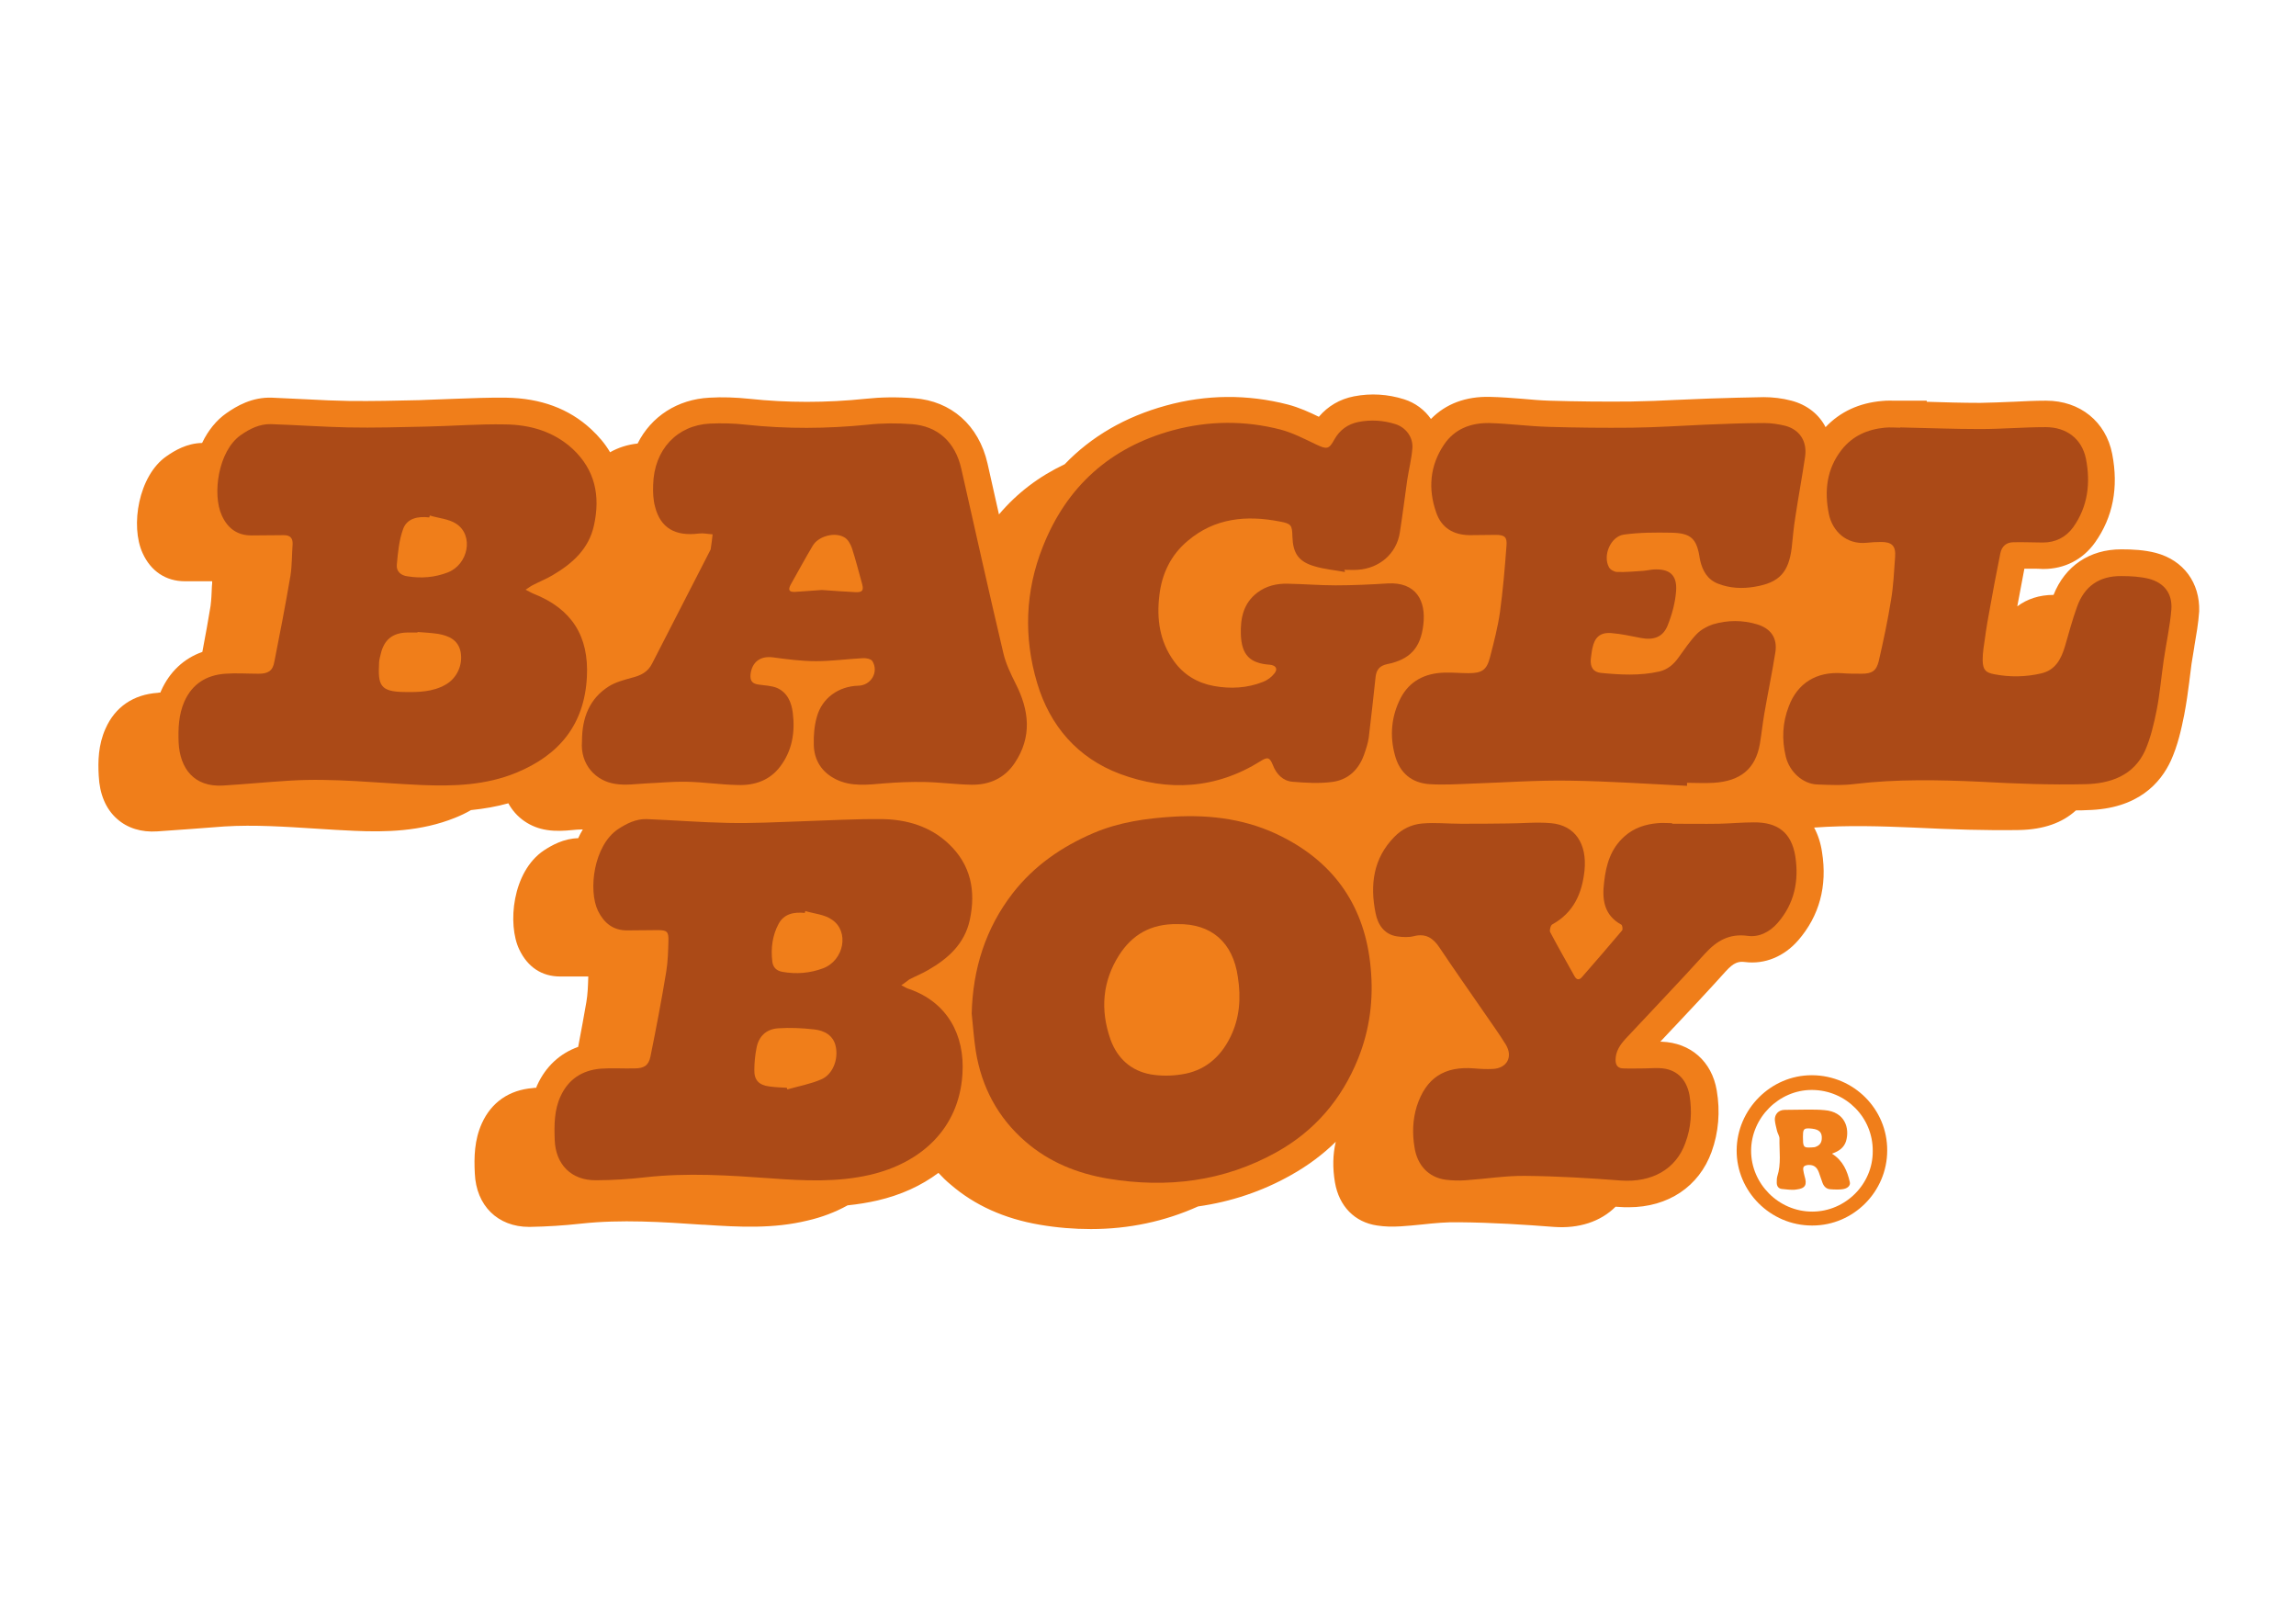 <?xml version="1.0" encoding="utf-8"?>
<!-- Generator: Adobe Illustrator 19.2.0, SVG Export Plug-In . SVG Version: 6.00 Build 0)  -->
<svg version="1.1" id="Capa_1" xmlns="http://www.w3.org/2000/svg" xmlns:xlink="http://www.w3.org/1999/xlink" x="0px" y="0px"
	 viewBox="0 0 841.9 595.3" style="enable-background:new 0 0 841.9 595.3;" xml:space="preserve">
<style type="text/css">
	.st0{fill:#F07E1A;}
	.st1{fill:#AB4A17;}
</style>
<g>
	<g>
		<path class="st0" d="M671.8,423c0,0,0-0.1,0.1-0.1c0.2-0.1,0.3-0.1,0.5-0.2c2.1-0.8,3.8-2.1,4.5-4.3c1.4-4.7-0.3-10.8-7.9-11.4
			c-2-0.2-4.1-0.2-6.2-0.2c-2.8,0-5.6,0.1-8.4,0.1c-2.2,0-3.7,1.6-3.6,3.7c0.1,1.3,0.5,2.7,0.8,4c0.2,0.9,0.9,1.9,0.9,2.8
			c-0.1,4.6,0.7,9.3-0.8,13.9c-0.2,0.7-0.2,1.5-0.2,2.3c0,1.3,0.7,2.2,1.9,2.3c1.2,0.1,2.5,0.3,3.8,0.3c0.5,0,1,0,1.5-0.1
			c3.3-0.4,4-1.7,3-4.9c-0.2-0.8-0.4-1.6-0.5-2.4c-0.1-0.9,0.3-1.4,1.2-1.6c0.3-0.1,0.7-0.1,1-0.1c1.7,0,2.8,0.8,3.5,2.6
			c0.5,1.3,0.9,2.7,1.4,4c0.5,1.3,1.4,2.2,2.8,2.3c0.9,0.1,1.7,0.1,2.6,0.1c0.6,0,1.2,0,1.8-0.1c1.9-0.2,3.1-1.3,2.8-2.6
			C677.4,429.4,675.8,425.5,671.8,423z M668,417.6c-0.1,1.4-0.8,2.3-2.1,2.8c-0.2,0.1-0.5,0.2-0.7,0.2c-0.8,0.1-1.5,0.1-2.1,0.1
			c-1.8,0-2-0.6-2-3.9c0-2.4,0.2-3.1,1.8-3.1c0.4,0,0.9,0,1.6,0.1C667.1,414.1,668.2,415.2,668,417.6z"/>
		<path class="st0" d="M664.5,394.2c-0.1,0-0.1,0-0.2,0c-15,0-27.4,12.5-27.5,27.5c-0.1,15.1,12.4,27.6,27.6,27.6c0.1,0,0.1,0,0.2,0
			c15,0,27.4-12.4,27.4-27.5C692.1,406.7,679.8,394.3,664.5,394.2z M664.5,444.2C664.5,444.2,664.5,444.2,664.5,444.2
			c-12.3,0-22.4-10.2-22.4-22.3c0-12.1,10.2-22.3,22.2-22.3c0.1,0,0.2,0,0.2,0c12.4,0.1,22.3,10.1,22.2,22.4
			C686.8,434.1,676.7,444.2,664.5,444.2z"/>
	</g>
	<g>
		<path class="st0" d="M790.5,202.7L790.5,202.7c-4.3-1.1-8.6-1.3-12.5-1.3h-0.2c-11.6,0-20.6,6.1-24.8,16.7
			c-5.2,0-9.7,1.5-13.3,4.2c0.8-4.4,1.7-9,2.6-13.8c0.8,0,1.6,0,2.4,0l0.6,0c1.3,0,2.5,0,3.8,0.1h0.2c7.7,0,14.4-3.4,18.9-9.7
			c6.6-9.3,8.7-20.2,6.3-32.5c-2.3-11.8-11.8-19.5-24.2-19.5h-0.1c-4.1,0-8.1,0.2-12,0.4l-0.2,0c-3.9,0.2-7.9,0.3-11.8,0.4h-0.2
			c-6.5,0-13.1-0.2-19.5-0.4v-0.4h-9.7c-0.5,0-1,0-1.5,0l-0.1,0c-1.5,0-3.1-0.1-5,0.1c-8.5,0.7-15.5,4-20.8,9.6
			c-2.4-4.7-6.8-8.2-12.5-9.7c-3.4-0.9-6.9-1.3-10.2-1.3c-6.6,0.1-13.2,0.3-19.5,0.5l-2.6,0.1c-3.2,0.1-6.4,0.3-9.6,0.4l-0.1,0
			c-5.5,0.3-11.2,0.5-16.7,0.6c-9.9,0.1-20,0-30.1-0.3c-3.2-0.1-6.7-0.4-10-0.7c-3.6-0.3-7.7-0.6-11.8-0.7
			c-8.8-0.2-16.1,2.5-21.6,8.1c-2.3-3.3-5.7-5.9-9.8-7.2c-6-1.9-12.2-2.3-18.4-1.1c-5.2,1-9.6,3.6-12.9,7.5
			c-3.5-1.7-7.2-3.4-11.4-4.5c-14.8-3.8-29.9-3.7-44.7,0.4c-14.9,4.1-27.3,11.3-37.1,21.5c-9.5,4.5-17.5,10.6-24.1,18.4
			c-1.4-6.2-2.8-12.5-4.2-18.7c-3.2-14-13.3-22.9-26.9-23.9c-6.3-0.5-12.2-0.4-17.8,0.2c-14.4,1.5-28.8,1.5-42.7,0
			c-4.9-0.5-9.8-0.7-14.6-0.4c-11.6,0.6-21.3,6.8-26.3,16.8c-3.7,0.4-7.1,1.5-10.1,3.2c-1.8-3.1-4.2-5.9-7-8.5
			c-8.1-7.5-18.5-11.3-31-11.5c-6.4-0.1-12.7,0.2-18.8,0.4c-3.5,0.1-7.1,0.3-10.7,0.4l-2.3,0.1c-8.5,0.2-17.3,0.4-25.9,0.3
			c-5.1-0.1-10.3-0.3-15.4-0.6c-4.2-0.2-8.5-0.4-12.8-0.6c-7.4-0.3-13.1,3.1-16.8,5.7c-3.6,2.5-6.7,6.3-8.9,10.9
			c-5.6,0.1-10.1,2.8-13.1,4.9c-10.2,7.1-13.3,25.5-8.7,35.5c3,6.6,8.5,10.3,15.5,10.3c2.8,0,5.7,0,8.5,0l1.5,0c0,0.6,0,1.2-0.1,1.8
			c-0.1,2.6-0.2,5-0.5,7.3c-0.8,5-1.8,10.4-3,16.8c-6.8,2.4-12,7.3-15.1,14.2c-0.1,0.2-0.2,0.5-0.3,0.7c-0.3,0-0.6,0-0.9,0.1
			c-9,0.6-15.7,5.2-19.2,13.1c-2.7,6-2.8,12.1-2.5,17.3c0.3,6.7,2.6,12.2,6.7,15.8c3.8,3.4,8.9,5,14.8,4.6c4.2-0.3,8.5-0.6,12.6-0.9
			c3.9-0.3,7.9-0.6,11.9-0.9c11.1-0.7,22.6,0.1,33.7,0.8c4.6,0.3,9.4,0.6,14.1,0.8c11.2,0.5,24.3,0.3,36.9-4.8
			c2-0.8,3.9-1.7,5.8-2.8c4.9-0.5,9.4-1.3,13.7-2.5c2.8,5.2,8,8.9,14.2,9.8c3.2,0.5,6.4,0.3,9.4,0c1-0.1,2.1-0.2,3.1-0.2
			c0.2,0,0.4,0,0.6,0c-0.6,1-1.2,2.1-1.7,3.2c-5.3,0.1-9.7,2.6-12.6,4.5c-11.6,7.8-13.4,27.1-9,36.3c3.1,6.5,8.3,9.9,15,9.9
			c1.7,0,3.4,0,5.2,0c1.7,0,3.4,0,5.1,0l0,0.3c-0.1,3.2-0.2,6.2-0.7,9.1c-0.9,5-1.8,10.3-3,16.4c-6.7,2.4-11.9,7.2-15,14
			c-0.1,0.3-0.3,0.6-0.4,1c-0.4,0-0.8,0-1.2,0.1c-8.7,0.7-15.2,5.2-18.7,12.9c-2.8,6.2-2.9,12.5-2.6,18.4
			c0.5,11.8,8.4,19.6,19.9,19.6c0.1,0,0.2,0,0.3,0c6.1-0.1,12.5-0.5,18.8-1.2c14.7-1.6,29.8-0.6,44.4,0.4l0.5,0
			c13.4,0.9,25.6,1.5,38-1.5c5.3-1.2,10.3-3.1,14.8-5.6c3.9-0.4,7.5-1,11-1.8c8.6-2,16-5.4,22.3-10.1c1.4,1.5,2.9,3,4.5,4.3
			c8.8,7.6,19.7,12.5,32.6,14.7c6.4,1.1,12.7,1.6,18.8,1.6c13.9,0,27.1-2.8,39.3-8.3c12-1.7,23.5-5.5,34.1-11.5
			c6.1-3.4,11.6-7.5,16.4-12.2c-1.1,4.6-1.2,9.6-0.3,14.9c1.5,8.7,7.2,14.6,15.5,15.8c2.6,0.4,5.4,0.5,8.6,0.3
			c2.7-0.2,5.4-0.4,8-0.7c4.6-0.5,9-0.9,13.4-0.8c12.2,0.1,24.4,0.9,34.7,1.7c9.2,0.7,17.2-1.9,22.7-7.4l1.6,0.1
			c1,0.1,2.1,0.1,3.2,0.1c14.5,0,25.8-7.6,30.4-20.3c2.6-7.2,3.2-14.8,1.9-22.5c-1.8-10.7-9.6-17.5-20.2-17.9c-0.2,0-0.3,0-0.5,0
			c1.6-1.7,3.1-3.3,4.7-5l0.4-0.4c6.2-6.6,12.7-13.5,18.9-20.4c3-3.3,4.7-3.7,7.1-3.4c7.2,0.9,14.3-2,19.5-8
			c7.7-8.9,10.7-19.8,8.7-32.3c-0.5-3.4-1.5-6.4-2.9-9c12.4-0.9,24.7-0.5,36.4,0c14.4,0.7,26.5,1.1,38.9,0.9
			c8.8-0.2,15.7-2.6,20.7-7.2c1.4,0,2.7,0,4.1-0.1c18.8-0.4,27-10.1,30.7-18.1c2.5-5.5,3.8-11.3,4.9-16.8c0.8-4.2,1.4-8.4,1.9-12.4
			l0-0.1c0.3-2.1,0.5-4.2,0.8-6.3c0.3-2,0.7-4.1,1-6.1l0-0.1c0.7-4.2,1.5-8.5,1.8-13C806.7,213.7,800.7,205.4,790.5,202.7z"/>
		<path class="st1" d="M696.7,156.7c9.8,0.2,19.6,0.6,29.4,0.6c8,0,16-0.7,24-0.7c7.6,0,13.3,4.2,14.8,11.7c1.7,8.8,0.7,17.4-4.7,25
			c-2.7,3.7-6.5,5.6-11.1,5.6c-3.6,0-7.2-0.2-10.8-0.1c-2.6,0-4.3,1.5-4.8,4c-1.5,7.4-2.9,14.8-4.2,22.2c-0.8,4.2-1.4,8.5-2,12.8
			c-0.2,1.4-0.3,2.9-0.3,4.3c0.1,3.4,1,4.5,4.3,5.1c5.7,1.1,11.5,1,17.1-0.3c5.3-1.2,7.4-5.3,8.8-10c1.4-4.8,2.7-9.7,4.4-14.4
			c2.7-7.6,8.2-11.4,16.3-11.3c3.4,0,6.9,0.2,10.1,1c5.6,1.5,8.6,5.4,8.2,11.2c-0.5,6.2-1.9,12.4-2.8,18.6
			c-0.9,6.1-1.4,12.3-2.6,18.4c-1,5-2.2,10.1-4.2,14.7c-4.2,9.3-12.8,12.2-22,12.4c-12.8,0.3-25.7-0.2-38.5-0.9
			c-15.3-0.7-30.6-1-45.8,0.8c-4.6,0.6-9.3,0.4-14,0.2c-5.3-0.2-10.2-4.7-11.5-10.3c-1.5-6.2-1.2-12.4,1.1-18.3
			c3.2-8.6,10.2-12.8,19.4-12.2c2.4,0.2,4.9,0.2,7.3,0.2c3.8,0,5.4-1,6.3-4.6c1.7-7.4,3.3-14.9,4.5-22.4c0.9-5.2,1.1-10.5,1.5-15.8
			c0.3-4-1.1-5.5-5.1-5.5c-1.8,0-3.6,0.1-5.4,0.3c-7.3,0.7-12.5-4.2-13.8-10.6c-1.7-8.4-0.8-16.5,4.7-23.5c4-5.1,9.5-7.5,15.8-8.1
			c1.9-0.2,3.8,0,5.7,0C696.7,156.6,696.7,156.6,696.7,156.7z"/>
		<path class="st1" d="M213.4,271.8c0-8.9,2.9-15.8,9.9-20.2c2.4-1.5,5.4-2.3,8.3-3.1c3.2-0.8,5.9-2,7.5-5.2
			c7.1-13.8,14.2-27.7,21.3-41.5c0.1-0.2,0.2-0.3,0.2-0.5c0.3-1.8,0.5-3.6,0.7-5.4c-1.7-0.1-3.3-0.5-5-0.3c-8.7,1.1-14.1-2-16.1-9.8
			c-0.7-2.6-0.8-5.3-0.7-8c0.3-13,8.8-21.9,20.8-22.5c4.4-0.2,8.8-0.1,13.2,0.4c14.9,1.6,29.8,1.5,44.7,0c5.3-0.6,10.8-0.6,16.1-0.2
			c9.6,0.7,16,6.6,18.2,16.4c5.1,22.5,10.1,45.1,15.4,67.5c0.9,3.9,2.7,7.6,4.5,11.2c5,9.8,6.1,19.5-0.3,29.1
			c-3.7,5.6-9.3,8.1-15.9,8c-5.7-0.1-11.5-0.9-17.2-1c-4.9-0.1-9.9,0.1-14.8,0.5c-6,0.5-12.1,1.3-17.7-1.5c-5.2-2.6-8-7-8.1-12.7
			c-0.1-3.4,0.2-6.9,1.1-10.1c1.9-7,8-11.3,15.2-11.5c4.7-0.1,7.6-5,5.2-9c-0.5-0.8-2.3-1.2-3.5-1.1c-5.7,0.3-11.5,1.1-17.2,1.1
			c-5.3,0-10.6-0.7-15.8-1.4c-4.6-0.6-7.7,1.7-8.2,6.3c-0.2,2.5,0.8,3.4,3.1,3.7c2.2,0.3,4.6,0.4,6.6,1.2c3.8,1.7,5.3,5.2,5.8,9.1
			c0.9,7.1-0.2,13.9-4.6,19.7c-3.8,5.1-9.4,7-15.5,6.8c-6.4-0.1-12.7-1.1-19.1-1.2c-4.7-0.1-9.5,0.4-14.3,0.6
			c-3.9,0.2-7.8,0.8-11.5,0.2C218.5,286.4,212.7,280.3,213.4,271.8z M301.4,216.3c4.2,0.3,8.2,0.6,12.3,0.8c2.5,0.1,3.1-0.6,2.4-3.1
			c-1.2-4.3-2.3-8.7-3.7-13c-0.5-1.5-1.5-3.3-2.8-4c-3.5-2.1-9.6-0.4-11.6,3.1c-2.8,4.7-5.4,9.5-8.1,14.3c-1,1.9-0.5,2.7,1.6,2.6
			C294.9,216.8,298.2,216.5,301.4,216.3z"/>
		<path class="st1" d="M192.7,216.2c1.5,0.7,2.2,1.2,3,1.5c13.9,5.5,20.3,15.5,19.5,30.5c-0.9,17.4-10.1,28.6-25.9,35.1
			c-11.2,4.6-22.9,5-34.8,4.5c-16.1-0.7-32.1-2.6-48.3-1.6c-8.2,0.5-16.3,1.3-24.5,1.8c-10.6,0.6-15.7-6.3-16.2-15.7
			c-0.2-5.2,0-10.3,2.1-15.1c2.9-6.5,8.1-9.7,15-10.2c4-0.3,8.1,0,12.2,0c3.5,0,5.2-1,5.8-4.4c2.1-10.5,4.1-21,5.9-31.5
			c0.6-3.8,0.5-7.7,0.8-11.6c0.1-2.3-1-3.3-3.2-3.3c-4,0-7.9,0.1-11.9,0.1c-5.3,0-8.8-2.7-10.9-7.4c-3.5-7.7-1.3-23.6,7-29.4
			c3.3-2.3,6.9-4.1,11-4c9.4,0.3,18.9,1,28.3,1.2c9.5,0.2,19-0.1,28.6-0.3c9.7-0.2,19.4-1,29.1-0.8c9.1,0.1,17.7,2.6,24.6,8.9
			c8.3,7.7,10.3,17.3,7.9,28.1c-1.9,8.7-7.9,14-15.2,18.3c-2.2,1.3-4.7,2.3-7,3.5C194.9,214.7,194.1,215.3,192.7,216.2z
			 M153.1,231.7c0,0.1,0,0.1,0,0.2c-1.3,0-2.5,0-3.8,0c-5.4,0.1-8.5,2.7-9.7,7.9c-0.2,1-0.6,2.1-0.6,3.2c-0.4,8,0.2,10.6,9.2,10.7
			c5.2,0.1,10.5,0,15.2-2.7c4.1-2.3,6.4-7.2,5.5-12c-0.9-4.4-4.3-5.9-8.2-6.6C158.1,232,155.6,231.9,153.1,231.7z M157.6,189
			c-0.1,0.2-0.1,0.5-0.2,0.7c-4.1-0.5-8.2,0.3-9.6,4.3c-1.5,4.1-1.9,8.7-2.3,13.1c-0.2,2.3,1.4,3.9,4,4.2c5,0.8,9.9,0.4,14.6-1.4
			c7.6-2.9,9.7-13.5,3.3-17.8C164.6,190.2,160.8,190,157.6,189z"/>
		<path class="st1" d="M618.6,288.1c-14.4-0.7-28.7-1.7-43.1-1.9c-12-0.2-24.1,0.7-36.1,1.1c-5,0.2-10.1,0.5-15.1,0.2
			c-6.7-0.4-11.1-4.2-12.8-10.6c-2-7.2-1.3-14.4,2.1-21c3.3-6.3,9-9.1,16-9.3c3-0.1,5.9,0.2,8.9,0.2c5,0,6.7-1.2,7.9-6
			c1.4-5.4,2.8-10.8,3.6-16.3c1.1-8.1,1.8-16.3,2.4-24.4c0.3-3.2-0.7-4-3.9-4c-3.2,0-6.5,0.1-9.7,0.1c-5.9-0.1-10.3-2.7-12.2-8.4
			c-3-8.6-2.3-17.1,2.9-24.8c3.9-5.8,9.9-8,16.6-7.9c7.3,0.2,14.5,1.2,21.8,1.4c10.2,0.3,20.3,0.4,30.5,0.3
			c8.9-0.1,17.8-0.7,26.7-1.1c7.3-0.3,14.6-0.6,21.8-0.6c2.6,0,5.2,0.4,7.7,1c5.3,1.4,8.1,5.7,7.3,11.3c-1.1,7.5-2.5,14.9-3.6,22.3
			c-0.6,3.6-0.9,7.3-1.3,11c-1.1,9.1-4.5,12.9-13.5,14.4c-4.6,0.8-9.1,0.6-13.5-1.1c-3.9-1.5-5.7-4.7-6.6-8.6c0-0.2,0-0.4-0.1-0.5
			c-1.1-7.5-3.2-9.5-10.7-9.6c-5.7-0.1-11.5-0.1-17.2,0.7c-4.8,0.7-7.8,7.7-5.4,12c0.5,0.9,2,1.7,3,1.7c3.1,0.1,6.3-0.2,9.4-0.4
			c1.3-0.1,2.5-0.4,3.7-0.5c6-0.4,8.9,1.9,8.5,7.8c-0.3,4.3-1.5,8.7-3.1,12.7c-1.7,4.3-5.2,5.5-9.8,4.6c-3.6-0.7-7.2-1.5-10.9-1.8
			c-4.1-0.3-6.1,1.6-6.9,5.6c-0.3,1.3-0.4,2.7-0.6,4c-0.2,2.9,0.9,4.7,3.7,5c7.1,0.7,14.3,1.1,21.4-0.5c3.1-0.7,5.4-2.7,7.2-5.3
			c2.1-2.9,4.1-5.9,6.6-8.5c1.6-1.6,3.8-2.8,5.9-3.5c5.4-1.6,10.9-1.6,16.2,0c5,1.5,7.5,5,6.7,10.2c-1.2,7.6-2.8,15.2-4.1,22.8
			c-0.6,3.6-1,7.3-1.6,10.9c-1.6,9-7,13.6-17,14.2c-3.2,0.2-6.5,0-9.7,0C618.6,287.7,618.6,287.9,618.6,288.1z"/>
		<path class="st1" d="M493.1,209.7c-3.7-0.7-7.5-1-11.1-2.1c-5.9-1.7-7.9-4.8-8.1-10.9c-0.1-4.2-0.4-4.7-4.6-5.5
			c-12.3-2.4-23.9-1.3-33.8,7.1c-6.2,5.2-9.5,12.1-10.4,20.1c-1,8.5,0.1,16.7,5.3,23.9c3.6,5.1,8.7,8.1,14.7,9.2
			c6.1,1.1,12.2,0.8,18-1.5c1.6-0.6,3.2-1.8,4.2-3.1c1.4-1.7,0.5-3-1.7-3.2c-7.3-0.5-10.3-3.6-10.6-11c-0.2-6,0.9-11.5,6-15.4
			c3.3-2.5,7.1-3.4,11.2-3.3c5.8,0.1,11.7,0.6,17.5,0.6c6.4,0,12.8-0.3,19.1-0.7c10.4-0.6,14.2,6.3,13.1,15.2
			c-1,8.5-4.9,12.7-13.3,14.4c-2.8,0.6-3.9,2.1-4.2,4.7c-0.8,7.4-1.6,14.8-2.5,22.2c-0.3,2.1-1,4.2-1.7,6.2c-2,5.7-6,9.4-11.9,10.1
			c-4.7,0.6-9.6,0.3-14.4-0.1c-3.5-0.3-5.9-2.8-7.2-6.2c-1.1-2.7-1.9-3-4.4-1.4c-16.4,10.3-34,11.3-51.7,4.7
			c-15.4-5.8-25.6-17.5-30.3-33.3c-5-16.8-4.4-33.7,2.1-50c8.7-22,24.6-36.3,47.5-42.6c13.2-3.6,26.5-3.7,39.7-0.3
			c4.5,1.2,8.7,3.4,12.9,5.4c4,1.9,4.8,1.9,6.8-1.8c2-3.5,4.9-5.6,8.8-6.4c4.6-0.9,9.2-0.6,13.6,0.8c3.8,1.2,6.5,4.8,6.2,8.8
			c-0.3,3.9-1.3,7.8-1.9,11.7c-0.9,6.4-1.7,12.8-2.7,19.2c-1.2,7.8-7.5,13.2-15.5,13.7c-1.6,0.1-3.2,0-4.9,0
			C493.2,209.3,493.2,209.5,493.1,209.7z"/>
		<g>
			<path class="st1" d="M330.5,361.2c1.3,0.7,2.1,1.2,2.9,1.4c13.8,4.8,20.5,16.7,19.5,31.3c-1.3,20.1-15.4,32.5-33.8,36.8
				c-12.1,2.8-24.3,2.2-36.5,1.3c-15.3-1.1-30.5-2.1-45.8-0.4c-6.1,0.7-12.2,1.1-18.3,1.1c-9,0.1-14.8-5.8-15.1-14.8
				c-0.2-5.5-0.2-11,2.2-16.1c2.9-6.2,7.9-9.4,14.6-10c4.1-0.3,8.3,0,12.4-0.1c3.5,0,5.2-1,5.9-4.3c2.1-10.4,4.1-20.8,5.8-31.2
				c0.6-3.7,0.7-7.5,0.8-11.3c0.1-3.3-0.5-3.9-3.9-3.9c-3.8,0-7.6,0.1-11.3,0.1c-5.1,0-8.4-2.7-10.6-7.1c-3.7-7.6-1.6-24,7.3-30
				c3.2-2.1,6.6-3.8,10.5-3.7c10,0.4,19.9,1.2,29.9,1.4c9.1,0.2,18.2-0.3,27.2-0.6c9.7-0.3,19.4-0.9,29.1-0.8
				c9.1,0.1,17.7,2.6,24.5,9c8.2,7.7,10.1,17.3,7.8,28c-1.9,8.7-7.9,14.1-15.2,18.3c-2.2,1.3-4.7,2.3-7,3.5
				C332.5,359.7,331.8,360.4,330.5,361.2z M288.5,398.8c0.1,0.2,0.1,0.4,0.2,0.6c4.2-1.2,8.6-2,12.5-3.7c4.1-1.8,6.2-7.1,5.3-11.8
				c-0.8-4.3-4.2-6.1-8-6.5c-4.4-0.5-8.8-0.7-13.2-0.4c-4.3,0.3-7.1,2.9-7.9,7.2c-0.5,2.6-0.8,5.3-0.8,8c-0.1,3.8,1.7,5.6,5.4,6.1
				C284.2,398.6,286.3,398.7,288.5,398.8z M295.3,334c-0.1,0.2-0.1,0.5-0.2,0.7c-4-0.4-7.6,0.3-9.6,4c-2.3,4.3-2.9,9-2.3,13.9
				c0.3,2.1,1.5,3.3,3.7,3.7c5.1,0.9,10.1,0.5,14.9-1.3c7.7-2.9,9.7-13.5,3.3-17.8C302.3,335.2,298.5,335,295.3,334z"/>
			<path class="st1" d="M356.3,371.6c0.4-16.4,5.1-31.3,15.1-44.2c7.8-10,17.9-17,29.6-22c9.4-4,19.3-5.4,29.4-6
				c13.8-0.8,27.2,1,39.6,7.3c19.7,9.9,30.6,26.1,32.6,48.1c1.1,11.5-0.3,22.6-4.6,33.3c-6,14.9-15.9,26.5-29.9,34.3
				c-19.4,10.8-40.2,13.3-61.9,9.7c-11.2-1.9-21.4-6-30.1-13.5c-10.2-8.8-16.2-20.1-18.3-33.3C357.1,380.8,356.8,376.2,356.3,371.6z
				 M431.8,338.8c-9.9-0.2-16.7,4-21.4,11.3c-6.2,9.7-7,20.2-3.2,31c2.5,6.9,7.5,11.5,14.8,12.8c3.6,0.6,7.5,0.6,11.2,0
				c8.3-1.2,14.2-6.1,17.9-13.6c3.5-7,4-14.5,2.8-22.1C452.1,345.4,444.1,338.6,431.8,338.8z"/>
			<path class="st1" d="M613.1,302c5.8,0,11.5,0.1,17.3,0c4.2-0.1,8.4-0.5,12.7-0.5c8.8-0.1,13.8,3.8,15.2,12.4
				c1.4,9-0.3,17.4-6.5,24.5c-2.9,3.3-6.8,5.3-11,4.7c-6.7-0.9-11.3,1.8-15.6,6.5c-9.5,10.5-19.4,20.8-29.1,31.2
				c-2,2.2-3.7,4.6-3.7,7.8c0,2,0.9,3.1,2.9,3.1c2.6,0.1,5.2,0,7.8,0c1.8,0,3.6-0.2,5.4-0.1c6.1,0.2,9.9,3.9,11,9.9
				c1,6,0.6,11.9-1.5,17.5c-3.5,9.8-12.4,14.6-23.7,13.8c-11.6-0.9-23.3-1.6-35-1.7c-7.2-0.1-14.5,1.1-21.8,1.6
				c-2.5,0.2-5.1,0.1-7.5-0.2c-6.3-0.9-10.3-5.4-11.3-11.7c-0.9-5.2-0.7-10.3,0.8-15.2c3.4-10.5,10.2-14.8,21.1-13.9
				c2.2,0.2,4.5,0.3,6.7,0.2c5.3-0.2,7.6-4.5,4.8-9c-2.4-3.9-5.1-7.6-7.7-11.4c-5.5-8-11.1-15.9-16.5-24c-2.3-3.5-5-5.4-9.4-4.3
				c-1.9,0.5-4.1,0.4-6.2,0.1c-4.8-0.7-7.1-4.4-7.9-8.5c-2.1-10.3-0.9-20.1,6.9-28c2.8-2.9,6.4-4.6,10.3-4.9c4.6-0.4,9.3,0.1,14,0.1
				c5.7,0,11.3,0,17-0.1c5.4,0,10.8-0.6,16.2-0.1c8.8,0.8,13.2,7.6,12.2,17.4c-0.9,8.4-4,15.4-11.8,19.7c-0.6,0.3-1.1,2.1-0.8,2.8
				c2.9,5.5,6,10.9,9,16.3c0.7,1.2,1.6,1.4,2.6,0.3c5-5.7,9.9-11.4,14.8-17.2c0.3-0.4,0.1-1.9-0.3-2.1c-6.4-3.5-7.1-9.3-6.3-15.6
				c0.7-6.4,2.4-12.3,7.5-16.8c3.5-3.1,7.6-4.4,12-4.8c1.9-0.2,3.8,0,5.7,0C613.1,301.7,613.1,301.9,613.1,302z"/>
		</g>
	</g>
</g>
<g>
	<g>
		<path class="st1" d="M671.8,1041.7c0,0,0-0.1,0.1-0.1c0.2-0.1,0.3-0.1,0.5-0.2c2.1-0.8,3.8-2.1,4.5-4.3c1.4-4.7-0.3-10.8-7.9-11.4
			c-2-0.2-4.1-0.2-6.2-0.2c-2.8,0-5.6,0.1-8.4,0.1c-2.2,0-3.7,1.6-3.6,3.7c0.1,1.3,0.5,2.7,0.8,4c0.2,0.9,0.9,1.9,0.9,2.8
			c-0.1,4.6,0.7,9.3-0.8,13.9c-0.2,0.7-0.2,1.5-0.2,2.3c0,1.3,0.7,2.2,1.9,2.3c1.2,0.1,2.5,0.3,3.8,0.3c0.5,0,1,0,1.5-0.1
			c3.3-0.4,4-1.7,3-4.9c-0.2-0.8-0.4-1.6-0.5-2.4c-0.1-0.9,0.3-1.4,1.2-1.6c0.3-0.1,0.7-0.1,1-0.1c1.7,0,2.8,0.8,3.5,2.6
			c0.5,1.3,0.9,2.7,1.4,4c0.5,1.3,1.4,2.2,2.8,2.3c0.9,0.1,1.7,0.1,2.6,0.1c0.6,0,1.2,0,1.8-0.1c1.9-0.2,3.1-1.3,2.8-2.6
			C677.4,1048.1,675.8,1044.2,671.8,1041.7z M668,1036.3c-0.1,1.4-0.8,2.3-2.1,2.8c-0.2,0.1-0.5,0.2-0.7,0.2
			c-0.8,0.1-1.5,0.1-2.1,0.1c-1.8,0-2-0.6-2-3.9c0-2.4,0.2-3.1,1.8-3.1c0.4,0,0.9,0,1.6,0.1C667.1,1032.8,668.2,1033.9,668,1036.3z"
			/>
		<path class="st1" d="M664.5,1012.9c-0.1,0-0.1,0-0.2,0c-15,0-27.4,12.5-27.5,27.5c-0.1,15.1,12.4,27.6,27.6,27.6
			c0.1,0,0.1,0,0.2,0c15,0,27.4-12.4,27.4-27.5C692.1,1025.4,679.8,1013,664.5,1012.9z M664.5,1062.8
			C664.5,1062.8,664.5,1062.8,664.5,1062.8c-12.3,0-22.4-10.2-22.4-22.3c0-12.1,10.2-22.3,22.2-22.3c0.1,0,0.2,0,0.2,0
			c12.4,0.1,22.3,10.1,22.2,22.4C686.8,1052.8,676.7,1062.8,664.5,1062.8z"/>
	</g>
	<g>
		<path class="st1" d="M790.5,821.4L790.5,821.4c-4.3-1.1-8.6-1.3-12.5-1.3h-0.2c-11.6,0-20.6,6.1-24.8,16.7
			c-5.2,0-9.7,1.5-13.3,4.2c0.8-4.4,1.7-9,2.6-13.8c0.8,0,1.6,0,2.4,0l0.6,0c1.3,0,2.5,0,3.8,0.1h0.2c7.7,0,14.4-3.4,18.9-9.7
			c6.6-9.3,8.7-20.2,6.3-32.5c-2.3-11.8-11.8-19.5-24.2-19.5h-0.1c-4.1,0-8.1,0.2-12,0.4l-0.2,0c-3.9,0.2-7.9,0.3-11.8,0.4h-0.2
			c-6.5,0-13.1-0.2-19.5-0.4v-0.4h-9.7c-0.5,0-1,0-1.5,0l-0.1,0c-1.5,0-3.1-0.1-5,0.1c-8.5,0.7-15.5,4-20.8,9.6
			c-2.4-4.7-6.8-8.2-12.5-9.7c-3.4-0.9-6.9-1.3-10.2-1.3c-6.6,0.1-13.2,0.3-19.5,0.5l-2.6,0.1c-3.2,0.1-6.4,0.3-9.6,0.4l-0.1,0
			c-5.5,0.3-11.2,0.5-16.7,0.6c-9.9,0.1-20,0-30.1-0.3c-3.2-0.1-6.7-0.4-10-0.7c-3.6-0.3-7.7-0.6-11.8-0.7
			c-8.8-0.2-16.1,2.5-21.6,8.1c-2.3-3.3-5.7-5.9-9.8-7.2c-6-1.9-12.2-2.3-18.4-1.1c-5.2,1-9.6,3.6-12.9,7.5
			c-3.5-1.7-7.2-3.4-11.4-4.5c-14.8-3.8-29.9-3.7-44.7,0.4c-14.9,4.1-27.3,11.3-37.1,21.5c-9.5,4.5-17.5,10.6-24.1,18.4
			c-1.4-6.2-2.8-12.5-4.2-18.7c-3.2-14-13.3-22.9-26.9-23.9c-6.3-0.5-12.2-0.4-17.8,0.2c-14.4,1.5-28.8,1.5-42.7,0
			c-4.9-0.5-9.8-0.7-14.6-0.4c-11.6,0.6-21.3,6.8-26.3,16.8c-3.7,0.4-7.1,1.5-10.1,3.2c-1.8-3.1-4.2-5.9-7-8.5
			c-8.1-7.5-18.5-11.3-31-11.5c-6.4-0.1-12.7,0.2-18.8,0.4c-3.5,0.1-7.1,0.3-10.7,0.4l-2.3,0.1c-8.5,0.2-17.3,0.4-25.9,0.3
			c-5.1-0.1-10.3-0.3-15.4-0.6c-4.2-0.2-8.5-0.4-12.8-0.6c-7.4-0.3-13.1,3.1-16.8,5.7c-3.6,2.5-6.7,6.3-8.9,10.9
			c-5.6,0.1-10.1,2.8-13.1,4.9c-10.2,7.1-13.3,25.5-8.7,35.5c3,6.6,8.5,10.3,15.5,10.3c2.8,0,5.7,0,8.5,0l1.5,0c0,0.6,0,1.2-0.1,1.8
			c-0.1,2.6-0.2,5-0.5,7.3c-0.8,5-1.8,10.4-3,16.8c-6.8,2.4-12,7.3-15.1,14.2c-0.1,0.2-0.2,0.5-0.3,0.7c-0.3,0-0.6,0-0.9,0.1
			c-9,0.6-15.7,5.2-19.2,13.1c-2.7,6-2.8,12.1-2.5,17.3c0.3,6.7,2.6,12.2,6.7,15.8c3.8,3.4,8.9,5,14.8,4.6c4.2-0.3,8.5-0.6,12.6-0.9
			c3.9-0.3,7.9-0.6,11.9-0.9c11.1-0.7,22.6,0.1,33.7,0.8c4.6,0.3,9.4,0.6,14.1,0.8c11.2,0.5,24.3,0.3,36.9-4.8
			c2-0.8,3.9-1.7,5.8-2.8c4.9-0.5,9.4-1.3,13.7-2.5c2.8,5.2,8,8.9,14.2,9.8c3.2,0.5,6.4,0.3,9.4,0c1-0.1,2.1-0.2,3.1-0.2
			c0.2,0,0.4,0,0.6,0c-0.6,1-1.2,2.1-1.7,3.2c-5.3,0.1-9.7,2.6-12.6,4.5c-11.6,7.8-13.4,27.1-9,36.3c3.1,6.5,8.3,9.9,15,9.9
			c1.7,0,3.4,0,5.2,0c1.7,0,3.4,0,5.1,0l0,0.3c-0.1,3.2-0.2,6.2-0.7,9.1c-0.9,5-1.8,10.3-3,16.4c-6.7,2.4-11.9,7.2-15,14
			c-0.1,0.3-0.3,0.6-0.4,1c-0.4,0-0.8,0-1.2,0.1c-8.7,0.7-15.2,5.2-18.7,12.9c-2.8,6.2-2.9,12.5-2.6,18.4
			c0.5,11.8,8.4,19.6,19.9,19.6c0.1,0,0.2,0,0.3,0c6.1-0.1,12.5-0.5,18.8-1.2c14.7-1.6,29.8-0.6,44.4,0.4l0.5,0
			c13.4,0.9,25.6,1.5,38-1.5c5.3-1.2,10.3-3.1,14.8-5.6c3.9-0.4,7.5-1,11-1.8c8.6-2,16-5.4,22.3-10.1c1.4,1.5,2.9,3,4.5,4.3
			c8.8,7.6,19.7,12.5,32.6,14.7c6.4,1.1,12.7,1.6,18.8,1.6c13.9,0,27.1-2.8,39.3-8.3c12-1.7,23.5-5.5,34.1-11.5
			c6.1-3.4,11.6-7.5,16.4-12.2c-1.1,4.6-1.2,9.6-0.3,14.9c1.5,8.7,7.2,14.6,15.5,15.8c2.6,0.4,5.4,0.5,8.6,0.3
			c2.7-0.2,5.4-0.4,8-0.7c4.6-0.5,9-0.9,13.4-0.8c12.2,0.1,24.4,0.9,34.7,1.7c9.2,0.7,17.2-1.9,22.7-7.4l1.6,0.1
			c1,0.1,2.1,0.1,3.2,0.1c14.5,0,25.8-7.6,30.4-20.3c2.6-7.2,3.2-14.8,1.9-22.5c-1.8-10.7-9.6-17.5-20.2-17.9c-0.2,0-0.3,0-0.5,0
			c1.6-1.7,3.1-3.3,4.7-5l0.4-0.4c6.2-6.6,12.7-13.5,18.9-20.4c3-3.3,4.7-3.7,7.1-3.4c7.2,0.9,14.3-2,19.5-8
			c7.7-8.9,10.7-19.8,8.7-32.3c-0.5-3.4-1.5-6.4-2.9-9c12.4-0.9,24.7-0.5,36.4,0c14.4,0.7,26.5,1.1,38.9,0.9
			c8.8-0.2,15.7-2.6,20.7-7.2c1.4,0,2.7,0,4.1-0.1c18.8-0.4,27-10.1,30.7-18.1c2.5-5.5,3.8-11.3,4.9-16.8c0.8-4.2,1.4-8.4,1.9-12.4
			l0-0.1c0.3-2.1,0.5-4.2,0.8-6.3c0.3-2,0.7-4.1,1-6.1l0-0.1c0.7-4.2,1.5-8.5,1.8-13C806.7,832.4,800.7,824.1,790.5,821.4z"/>
		<path class="st0" d="M696.7,775.4c9.8,0.2,19.6,0.6,29.4,0.6c8,0,16-0.7,24-0.7c7.6,0,13.3,4.2,14.8,11.7c1.7,8.8,0.7,17.4-4.7,25
			c-2.7,3.7-6.5,5.6-11.1,5.6c-3.6,0-7.2-0.2-10.8-0.1c-2.6,0-4.3,1.5-4.8,4c-1.5,7.4-2.9,14.8-4.2,22.2c-0.8,4.2-1.4,8.5-2,12.8
			c-0.2,1.4-0.3,2.9-0.3,4.3c0.1,3.4,1,4.5,4.3,5.1c5.7,1.1,11.5,1,17.1-0.3c5.3-1.2,7.4-5.3,8.8-10c1.4-4.8,2.7-9.7,4.4-14.4
			c2.7-7.6,8.2-11.4,16.3-11.3c3.4,0,6.9,0.2,10.1,1c5.6,1.5,8.6,5.4,8.2,11.2c-0.5,6.2-1.9,12.4-2.8,18.6
			c-0.9,6.1-1.4,12.3-2.6,18.4c-1,5-2.2,10.1-4.2,14.7c-4.2,9.3-12.8,12.2-22,12.4c-12.8,0.3-25.7-0.2-38.5-0.9
			c-15.3-0.7-30.6-1-45.8,0.8c-4.6,0.6-9.3,0.4-14,0.2c-5.3-0.2-10.2-4.7-11.5-10.3c-1.5-6.2-1.2-12.4,1.1-18.3
			c3.2-8.6,10.2-12.8,19.4-12.2c2.4,0.2,4.9,0.2,7.3,0.2c3.8,0,5.4-1,6.3-4.6c1.7-7.4,3.3-14.9,4.5-22.4c0.9-5.2,1.1-10.5,1.5-15.8
			c0.3-4-1.1-5.5-5.1-5.5c-1.8,0-3.6,0.1-5.4,0.3c-7.3,0.7-12.5-4.2-13.8-10.6c-1.7-8.4-0.8-16.5,4.7-23.5c4-5.1,9.5-7.5,15.8-8.1
			c1.9-0.2,3.8,0,5.7,0C696.7,775.3,696.7,775.3,696.7,775.4z"/>
		<path class="st0" d="M213.4,890.4c0-8.9,2.9-15.8,9.9-20.2c2.4-1.5,5.4-2.3,8.3-3.1c3.2-0.8,5.9-2,7.5-5.2
			c7.1-13.8,14.2-27.7,21.3-41.5c0.1-0.2,0.2-0.3,0.2-0.5c0.3-1.8,0.5-3.6,0.7-5.4c-1.7-0.1-3.3-0.5-5-0.3c-8.7,1.1-14.1-2-16.1-9.8
			c-0.7-2.6-0.8-5.3-0.7-8c0.3-13,8.8-21.9,20.8-22.5c4.4-0.2,8.8-0.1,13.2,0.4c14.9,1.6,29.8,1.5,44.7,0c5.3-0.6,10.8-0.6,16.1-0.2
			c9.6,0.7,16,6.6,18.2,16.4c5.1,22.5,10.1,45.1,15.4,67.5c0.9,3.9,2.7,7.6,4.5,11.2c5,9.8,6.1,19.5-0.3,29.1
			c-3.7,5.6-9.3,8.1-15.9,8c-5.7-0.1-11.5-0.9-17.2-1c-4.9-0.1-9.9,0.1-14.8,0.5c-6,0.5-12.1,1.3-17.7-1.5c-5.2-2.6-8-7-8.1-12.7
			c-0.1-3.4,0.2-6.9,1.1-10.1c1.9-7,8-11.3,15.2-11.5c4.7-0.1,7.6-5,5.2-9c-0.5-0.8-2.3-1.2-3.5-1.1c-5.7,0.3-11.5,1.1-17.2,1.1
			c-5.3,0-10.6-0.7-15.8-1.4c-4.6-0.6-7.7,1.7-8.2,6.3c-0.2,2.5,0.8,3.4,3.1,3.7c2.2,0.3,4.6,0.4,6.6,1.2c3.8,1.7,5.3,5.2,5.8,9.1
			c0.9,7.1-0.2,13.9-4.6,19.7c-3.8,5.1-9.4,7-15.5,6.8c-6.4-0.1-12.7-1.1-19.1-1.2c-4.7-0.1-9.5,0.4-14.3,0.6
			c-3.9,0.2-7.8,0.8-11.5,0.2C218.5,905.1,212.7,898.9,213.4,890.4z M301.4,835c4.2,0.3,8.2,0.6,12.3,0.8c2.5,0.1,3.1-0.6,2.4-3.1
			c-1.2-4.3-2.3-8.7-3.7-13c-0.5-1.5-1.5-3.3-2.8-4c-3.5-2.1-9.6-0.4-11.6,3.1c-2.8,4.7-5.4,9.5-8.1,14.3c-1,1.9-0.5,2.7,1.6,2.6
			C294.9,835.5,298.2,835.2,301.4,835z"/>
		<path class="st0" d="M192.7,834.9c1.5,0.7,2.2,1.2,3,1.5c13.9,5.5,20.3,15.5,19.5,30.5c-0.9,17.4-10.1,28.6-25.9,35.1
			c-11.2,4.6-22.9,5-34.8,4.5c-16.1-0.7-32.1-2.6-48.3-1.6c-8.2,0.5-16.3,1.3-24.5,1.8c-10.6,0.6-15.7-6.3-16.2-15.7
			c-0.2-5.2,0-10.3,2.1-15.1c2.9-6.5,8.1-9.7,15-10.2c4-0.3,8.1,0,12.2,0c3.5,0,5.2-1,5.8-4.4c2.1-10.5,4.1-21,5.9-31.5
			c0.6-3.8,0.5-7.7,0.8-11.6c0.1-2.3-1-3.3-3.2-3.3c-4,0-7.9,0.1-11.9,0.1c-5.3,0-8.8-2.7-10.9-7.4c-3.5-7.7-1.3-23.6,7-29.4
			c3.3-2.3,6.9-4.1,11-4c9.4,0.3,18.9,1,28.3,1.2c9.5,0.2,19-0.1,28.6-0.3c9.7-0.2,19.4-1,29.1-0.8c9.1,0.1,17.7,2.6,24.6,8.9
			c8.3,7.7,10.3,17.3,7.9,28.1c-1.9,8.7-7.9,14-15.2,18.3c-2.2,1.3-4.7,2.3-7,3.5C194.9,833.4,194.1,834,192.7,834.9z M153.1,850.3
			c0,0.1,0,0.1,0,0.2c-1.3,0-2.5,0-3.8,0c-5.4,0.1-8.5,2.7-9.7,7.9c-0.2,1-0.6,2.1-0.6,3.2c-0.4,8,0.2,10.6,9.2,10.7
			c5.2,0.1,10.5,0,15.2-2.7c4.1-2.3,6.4-7.2,5.5-12c-0.9-4.4-4.3-5.9-8.2-6.6C158.1,850.6,155.6,850.6,153.1,850.3z M157.6,807.7
			c-0.1,0.2-0.1,0.5-0.2,0.7c-4.1-0.5-8.2,0.3-9.6,4.3c-1.5,4.1-1.9,8.7-2.3,13.1c-0.2,2.3,1.4,3.9,4,4.2c5,0.8,9.9,0.4,14.6-1.4
			c7.6-2.9,9.7-13.5,3.3-17.8C164.6,808.9,160.8,808.6,157.6,807.7z"/>
		<path class="st0" d="M618.6,906.8c-14.4-0.7-28.7-1.7-43.1-1.9c-12-0.2-24.1,0.7-36.1,1.1c-5,0.2-10.1,0.5-15.1,0.2
			c-6.7-0.4-11.1-4.2-12.8-10.6c-2-7.2-1.3-14.4,2.1-21c3.3-6.3,9-9.1,16-9.3c3-0.1,5.9,0.2,8.9,0.2c5,0,6.7-1.2,7.9-6
			c1.4-5.4,2.8-10.8,3.6-16.3c1.1-8.1,1.8-16.3,2.4-24.4c0.3-3.2-0.7-4-3.9-4c-3.2,0-6.5,0.1-9.7,0.1c-5.9-0.1-10.3-2.7-12.2-8.4
			c-3-8.6-2.3-17.1,2.9-24.8c3.9-5.8,9.9-8,16.6-7.9c7.3,0.2,14.5,1.2,21.8,1.4c10.2,0.3,20.3,0.4,30.5,0.3
			c8.9-0.1,17.8-0.7,26.7-1.1c7.3-0.3,14.6-0.6,21.8-0.6c2.6,0,5.2,0.4,7.7,1c5.3,1.4,8.1,5.7,7.3,11.3c-1.1,7.5-2.5,14.9-3.6,22.3
			c-0.6,3.6-0.9,7.3-1.3,11c-1.1,9.1-4.5,12.9-13.5,14.4c-4.6,0.8-9.1,0.6-13.5-1.1c-3.9-1.5-5.7-4.7-6.6-8.6c0-0.2,0-0.4-0.1-0.5
			c-1.1-7.5-3.2-9.5-10.7-9.6c-5.7-0.1-11.5-0.1-17.2,0.7c-4.8,0.7-7.8,7.7-5.4,12c0.5,0.9,2,1.7,3,1.7c3.1,0.1,6.3-0.2,9.4-0.4
			c1.3-0.1,2.5-0.4,3.7-0.5c6-0.4,8.9,1.9,8.5,7.8c-0.3,4.3-1.5,8.7-3.1,12.7c-1.7,4.3-5.2,5.5-9.8,4.6c-3.6-0.7-7.2-1.5-10.9-1.8
			c-4.1-0.3-6.1,1.6-6.9,5.6c-0.3,1.3-0.4,2.7-0.6,4c-0.2,2.9,0.9,4.7,3.7,5c7.1,0.7,14.3,1.1,21.4-0.5c3.1-0.7,5.4-2.7,7.2-5.3
			c2.1-2.9,4.1-5.9,6.6-8.5c1.6-1.6,3.8-2.8,5.9-3.5c5.4-1.6,10.9-1.6,16.2,0c5,1.5,7.5,5,6.7,10.2c-1.2,7.6-2.8,15.2-4.1,22.8
			c-0.6,3.6-1,7.3-1.6,10.9c-1.6,9-7,13.6-17,14.2c-3.2,0.2-6.5,0-9.7,0C618.6,906.4,618.6,906.6,618.6,906.8z"/>
		<path class="st0" d="M493.1,828.3c-3.7-0.7-7.5-1-11.1-2.1c-5.9-1.7-7.9-4.8-8.1-10.9c-0.1-4.2-0.4-4.7-4.6-5.5
			c-12.3-2.4-23.9-1.3-33.8,7.1c-6.2,5.2-9.5,12.1-10.4,20.1c-1,8.5,0.1,16.7,5.3,23.9c3.6,5.1,8.7,8.1,14.7,9.2
			c6.1,1.1,12.2,0.8,18-1.5c1.6-0.6,3.2-1.8,4.2-3.1c1.4-1.7,0.5-3-1.7-3.2c-7.3-0.5-10.3-3.6-10.6-11c-0.2-6,0.9-11.5,6-15.4
			c3.3-2.5,7.1-3.4,11.2-3.3c5.8,0.1,11.7,0.6,17.5,0.6c6.4,0,12.8-0.3,19.1-0.7c10.4-0.6,14.2,6.3,13.1,15.2
			c-1,8.5-4.9,12.7-13.3,14.4c-2.8,0.6-3.9,2.1-4.2,4.7c-0.8,7.4-1.6,14.8-2.5,22.2c-0.3,2.1-1,4.2-1.7,6.2c-2,5.7-6,9.4-11.9,10.1
			c-4.7,0.6-9.6,0.3-14.4-0.1c-3.5-0.3-5.9-2.8-7.2-6.2c-1.1-2.7-1.9-3-4.4-1.4c-16.4,10.3-34,11.3-51.7,4.7
			c-15.4-5.8-25.6-17.5-30.3-33.3c-5-16.8-4.4-33.7,2.1-50c8.7-22,24.6-36.3,47.5-42.6c13.2-3.6,26.5-3.7,39.7-0.3
			c4.5,1.2,8.7,3.4,12.9,5.4c4,1.9,4.8,1.9,6.8-1.8c2-3.5,4.9-5.6,8.8-6.4c4.6-0.9,9.2-0.6,13.6,0.8c3.8,1.2,6.5,4.8,6.2,8.8
			c-0.3,3.9-1.3,7.8-1.9,11.7c-0.9,6.4-1.7,12.8-2.7,19.2c-1.2,7.8-7.5,13.2-15.5,13.7c-1.6,0.1-3.2,0-4.9,0
			C493.2,827.9,493.2,828.1,493.1,828.3z"/>
		<g>
			<path class="st0" d="M330.5,979.9c1.3,0.7,2.1,1.2,2.9,1.4c13.8,4.8,20.5,16.7,19.5,31.3c-1.3,20.1-15.4,32.5-33.8,36.8
				c-12.1,2.8-24.3,2.2-36.5,1.3c-15.3-1.1-30.5-2.1-45.8-0.4c-6.1,0.7-12.2,1.1-18.3,1.1c-9,0.1-14.8-5.8-15.1-14.8
				c-0.2-5.5-0.2-11,2.2-16.1c2.9-6.2,7.9-9.4,14.6-10c4.1-0.3,8.3,0,12.4-0.1c3.5,0,5.2-1,5.9-4.3c2.1-10.4,4.1-20.8,5.8-31.2
				c0.6-3.7,0.7-7.5,0.8-11.3c0.1-3.3-0.5-3.9-3.9-3.9c-3.8,0-7.6,0.1-11.3,0.1c-5.1,0-8.4-2.7-10.6-7.1c-3.7-7.6-1.6-24,7.3-30
				c3.2-2.1,6.6-3.8,10.5-3.7c10,0.4,19.9,1.2,29.9,1.4c9.1,0.2,18.2-0.3,27.2-0.6c9.7-0.3,19.4-0.9,29.1-0.8
				c9.1,0.1,17.7,2.6,24.5,9c8.2,7.7,10.1,17.3,7.8,28c-1.9,8.7-7.9,14.1-15.2,18.3c-2.2,1.3-4.7,2.3-7,3.5
				C332.5,978.4,331.8,979,330.5,979.9z M288.5,1017.5c0.1,0.2,0.1,0.4,0.2,0.6c4.2-1.2,8.6-2,12.5-3.7c4.1-1.8,6.2-7.1,5.3-11.8
				c-0.8-4.3-4.2-6.1-8-6.5c-4.4-0.5-8.8-0.7-13.2-0.4c-4.3,0.3-7.1,2.9-7.9,7.2c-0.5,2.6-0.8,5.3-0.8,8c-0.1,3.8,1.7,5.6,5.4,6.1
				C284.2,1017.3,286.3,1017.4,288.5,1017.5z M295.3,952.6c-0.1,0.2-0.1,0.5-0.2,0.7c-4-0.4-7.6,0.3-9.6,4c-2.3,4.3-2.9,9-2.3,13.9
				c0.3,2.1,1.5,3.3,3.7,3.7c5.1,0.9,10.1,0.5,14.9-1.3c7.7-2.9,9.7-13.5,3.3-17.8C302.3,953.9,298.5,953.6,295.3,952.6z"/>
			<path class="st0" d="M356.3,990.3c0.4-16.4,5.1-31.3,15.1-44.2c7.8-10,17.9-17,29.6-22c9.4-4,19.3-5.4,29.4-6
				c13.8-0.8,27.2,1,39.6,7.3c19.7,9.9,30.6,26.1,32.6,48.1c1.1,11.5-0.3,22.6-4.6,33.3c-6,14.9-15.9,26.5-29.9,34.3
				c-19.4,10.8-40.2,13.3-61.9,9.7c-11.2-1.9-21.4-6-30.1-13.5c-10.2-8.8-16.2-20.1-18.3-33.3C357.1,999.5,356.8,994.9,356.3,990.3z
				 M431.8,957.5c-9.9-0.2-16.7,4-21.4,11.3c-6.2,9.7-7,20.2-3.2,31c2.5,6.9,7.5,11.5,14.8,12.8c3.6,0.6,7.5,0.6,11.2,0
				c8.3-1.2,14.2-6.1,17.9-13.6c3.5-7,4-14.5,2.8-22.1C452.1,964.1,444.1,957.3,431.8,957.5z"/>
			<path class="st0" d="M613.1,920.7c5.8,0,11.5,0.1,17.3,0c4.2-0.1,8.4-0.5,12.7-0.5c8.8-0.1,13.8,3.8,15.2,12.4
				c1.4,9-0.3,17.4-6.5,24.5c-2.9,3.3-6.8,5.3-11,4.7c-6.7-0.9-11.3,1.8-15.6,6.5c-9.5,10.5-19.4,20.8-29.1,31.2
				c-2,2.2-3.7,4.6-3.7,7.8c0,2,0.9,3.1,2.9,3.1c2.6,0.1,5.2,0,7.8,0c1.8,0,3.6-0.2,5.4-0.1c6.1,0.2,9.9,3.9,11,9.9
				c1,6,0.6,11.9-1.5,17.5c-3.5,9.8-12.4,14.6-23.7,13.8c-11.6-0.9-23.3-1.6-35-1.7c-7.2-0.1-14.5,1.1-21.8,1.6
				c-2.5,0.2-5.1,0.1-7.5-0.2c-6.3-0.9-10.3-5.4-11.3-11.7c-0.9-5.2-0.7-10.3,0.8-15.2c3.4-10.5,10.2-14.8,21.1-13.9
				c2.2,0.2,4.5,0.3,6.7,0.2c5.3-0.2,7.6-4.5,4.8-9c-2.4-3.9-5.1-7.6-7.7-11.4c-5.5-8-11.1-15.9-16.5-24c-2.3-3.5-5-5.4-9.4-4.3
				c-1.9,0.5-4.1,0.4-6.2,0.1c-4.8-0.7-7.1-4.4-7.9-8.5c-2.1-10.3-0.9-20.1,6.9-28c2.8-2.9,6.4-4.6,10.3-4.9c4.6-0.4,9.3,0.1,14,0.1
				c5.7,0,11.3,0,17-0.1c5.4,0,10.8-0.6,16.2-0.1c8.8,0.8,13.2,7.6,12.2,17.4c-0.9,8.4-4,15.4-11.8,19.7c-0.6,0.3-1.1,2.1-0.8,2.8
				c2.9,5.5,6,10.9,9,16.3c0.7,1.2,1.6,1.4,2.6,0.3c5-5.7,9.9-11.4,14.8-17.2c0.3-0.4,0.1-1.9-0.3-2.1c-6.4-3.5-7.1-9.3-6.3-15.6
				c0.7-6.4,2.4-12.3,7.5-16.8c3.5-3.1,7.6-4.4,12-4.8c1.9-0.2,3.8,0,5.7,0C613.1,920.4,613.1,920.6,613.1,920.7z"/>
		</g>
	</g>
</g>
<g>
	<path class="st0" d="M1503.7,467.1c0,0,0-0.1,0.1-0.1c0.2-0.1,0.3-0.1,0.5-0.2c2.1-0.8,3.8-2.1,4.5-4.3c1.4-4.7-0.3-10.8-7.9-11.4
		c-2-0.2-4.1-0.2-6.2-0.2c-2.8,0-5.6,0.1-8.4,0.1c-2.2,0-3.7,1.6-3.6,3.7c0.1,1.3,0.5,2.7,0.8,4c0.2,0.9,0.9,1.9,0.9,2.8
		c-0.1,4.6,0.7,9.3-0.8,13.9c-0.2,0.7-0.2,1.5-0.2,2.3c0,1.3,0.7,2.2,1.9,2.3c1.2,0.1,2.5,0.3,3.8,0.3c0.5,0,1,0,1.5-0.1
		c3.3-0.4,4-1.7,3-4.9c-0.2-0.8-0.4-1.6-0.5-2.4c-0.1-0.9,0.3-1.4,1.2-1.6c0.3-0.1,0.7-0.1,1-0.1c1.7,0,2.8,0.8,3.5,2.6
		c0.5,1.3,0.9,2.7,1.4,4c0.5,1.3,1.4,2.2,2.8,2.3c0.9,0.1,1.7,0.1,2.6,0.1c0.6,0,1.2,0,1.8-0.1c1.9-0.2,3.1-1.3,2.8-2.6
		C1509.4,473.5,1507.8,469.6,1503.7,467.1z M1500,461.7c-0.1,1.4-0.8,2.3-2.1,2.8c-0.2,0.1-0.5,0.2-0.7,0.2
		c-0.8,0.1-1.5,0.1-2.1,0.1c-1.8,0-2-0.6-2-3.9c0-2.4,0.2-3.1,1.8-3.1c0.4,0,0.9,0,1.6,0.1C1499.1,458.3,1500.1,459.4,1500,461.7z"
		/>
	<path class="st0" d="M1496.5,438.3c-0.1,0-0.1,0-0.2,0c-15,0-27.4,12.5-27.5,27.5c-0.1,15.1,12.4,27.6,27.6,27.6c0.1,0,0.1,0,0.2,0
		c15,0,27.4-12.4,27.4-27.5C1524.1,450.8,1511.7,438.4,1496.5,438.3z M1496.5,488.3C1496.5,488.3,1496.5,488.3,1496.5,488.3
		c-12.3,0-22.4-10.2-22.4-22.3c0-12.1,10.2-22.3,22.2-22.3c0.1,0,0.2,0,0.2,0c12.4,0.1,22.3,10.1,22.2,22.4
		C1518.8,478.2,1508.7,488.3,1496.5,488.3z"/>
</g>
<g>
	<path class="st0" d="M1482.2,299c5.4-25.2-0.5-46-17.6-62.1c-13.6-12.7-31.4-19.4-52.8-19.7c-10.9-0.2-21.9,0.2-33.1,0.7
		c-4.4-5.7-9.8-10.5-16-14.4c0.3-0.2,0.6-0.4,1-0.6c13-7.6,28.5-19.2,33.2-41.1c5.4-25.2-0.5-46-17.6-62.1
		c-13.6-12.7-31.4-19.4-52.8-19.7c-12.7-0.2-25.5,0.3-36.9,0.8c-5.6,0.2-11.9,0.5-18,0.7c-4.4,0.1-8.9,0.3-13.4,0.4
		c-12.2,0.4-24.8,0.8-37,0.6c-10.6-0.2-21.5-0.8-32-1.4l-0.3,0c-7.6-0.4-15.5-0.9-23.3-1.2c-11.1-0.4-20.1,4.7-25.9,8.6
		c-5.2,3.5-9.6,8.4-13.1,14.6c-7.2,1-13.2,4.5-17.3,7.3c-8.5,5.7-14.6,16.1-17.3,29.3c-2.4,11.7-1.5,23.8,2.3,31.7
		c4.9,10.1,12.9,15.4,23.3,15.5c3.2,0,6.4,0,9.5-0.1c3.8,0,7.8-0.1,11.6,0c2,0,2.9,0.2,3.3,0.3c0.1,0.4,0.2,1.2,0.1,3l-0.1,2.8
		c-0.2,5.9-0.3,12-1.3,17.8c-2.1,12.2-4.4,25-7.4,40.1c-0.2,0-0.4,0-0.6,0c-16.1,1.3-28.3,9.3-35.2,23.2
		c-13.4,1.6-23.4,8.7-28.9,20.8c-4.8,10.6-4.8,21.6-4.4,32c0.7,18.9,13.5,31.4,31.9,31.4c0.2,0,0.3,0,0.5,0
		c11.3-0.1,22.9-0.8,34.6-2.1c27.9-3.1,56.3-1.1,83.9,0.8l1,0.1c2.6,0.2,5.4,0.4,8.4,0.6c-1.6,9.3-3.5,19.2-5.7,30.4
		c-0.2,0-0.4,0-0.6,0c-16.1,1.3-28.3,9.3-35.2,23.2c-13.4,1.6-23.4,8.7-28.9,20.8c-4.8,10.6-4.8,21.6-4.4,32
		c0.7,18.9,13.5,31.4,31.9,31.4c0.2,0,0.3,0,0.5,0c11.3-0.1,22.9-0.8,34.6-2.1c27.9-3.1,56.3-1.1,83.9,0.8l1,0.1
		c10.8,0.8,21.2,1.4,31.3,1.4c12.9,0,25.4-1,38-4c7.6-1.8,15-4.4,21.8-7.7c4.8-0.6,9.3-1.5,13.7-2.5c42-9.9,68.7-39.2,71.2-78.3
		c1.8-27.3-8.9-49.6-29.4-62.3l1-0.6C1461.9,332.4,1477.5,320.8,1482.2,299z"/>
	<path class="st1" d="M1443.6,331c13.5-8,24.8-17.9,28.3-34.2c4.3-20,0.8-37.9-14.5-52.2c-12.8-12-28.8-16.6-45.8-16.9
		c-12.7-0.2-25.5,0.4-38.2,0.9c-6.1-9.8-15.5-17.4-28.2-21.8c-1.5-0.5-2.9-1.4-5.4-2.7c2.3-1.6,3.8-2.8,5.5-3.7
		c4.3-2.2,8.9-4,13.1-6.5c13.5-8,24.8-17.9,28.3-34.2c4.3-20,0.8-37.9-14.5-52.2c-12.8-12-28.8-16.6-45.8-16.9
		c-18.1-0.3-36.3,1-54.4,1.5c-16.9,0.5-33.9,1.3-50.9,1c-18.6-0.3-37.2-1.9-55.8-2.6c-7.3-0.3-13.7,2.9-19.6,6.9
		c-16.6,11.1-20.4,41.7-13.6,55.9c4,8.2,10.2,13.2,19.7,13.2c7.1,0,14.1-0.2,21.2-0.1c6.4,0.1,7.5,1.1,7.3,7.4
		c-0.2,7-0.3,14.2-1.4,21.1c-3.3,19.5-7,38.9-10.9,58.3c-1.3,6.2-4.5,8-11,8.1c-7.7,0.1-15.5-0.5-23.2,0.1c-12.4,1-21.9,7-27.2,18.6
		c-4.4,9.6-4.5,19.8-4.1,30.1c0.6,16.8,11.5,27.8,28.3,27.6c11.4-0.1,22.8-0.9,34.2-2.1c28.6-3.2,57.1-1.1,85.6,0.8
		c4.3,0.3,8.5,0.6,12.8,0.8c-3.1,17.7-6.4,35.4-10,53c-1.3,6.2-4.5,8-11,8.1c-7.7,0.1-15.5-0.5-23.2,0.1c-12.4,1-21.9,7-27.2,18.6
		c-4.4,9.6-4.5,19.8-4.1,30.1c0.6,16.8,11.5,27.8,28.3,27.6c11.4-0.1,22.8-0.9,34.2-2.1c28.6-3.2,57.1-1.1,85.6,0.8
		c22.9,1.6,45.6,2.8,68.2-2.5c34.3-8.1,60.7-31.2,63.1-68.8c1.7-27.1-10.6-49.4-36.5-58.4c-1.5-0.5-2.9-1.4-5.4-2.7
		c2.3-1.6,3.8-2.8,5.5-3.7C1434.9,335.2,1439.4,333.4,1443.6,331z M1285,268.5c-7.4,3.2-15.5,5.2-23.8,5.8c-4-0.3-8.1-0.4-12.1-0.8
		c-7-0.8-10.2-4.3-10.2-11.3c0.1-5,0.7-10,1.6-14.9c1.5-8.1,6.7-13,14.8-13.5c8.2-0.5,16.5-0.2,24.6,0.8c7.1,0.9,13.4,4.2,14.9,12.2
		C1296.6,255.2,1292.6,265.2,1285,268.5z M1286,192.3c-8.9,3.4-18.2,4.2-27.7,2.5c-4.1-0.7-6.4-3-6.9-6.9c-1.2-9-0.1-17.9,4.3-25.9
		c3.7-6.9,10.9-9.7,18.2-8.9c4.6,0.6,13.2,2.4,18.3,5.8C1304.2,167.1,1300.3,186.8,1286,192.3z M1370.3,405.6
		c-7.4,3.2-14.5,5.4-23.8,5.8c-0.1-0.2,0-0.1,0,0c-4-0.3-8.1-0.4-12.1-0.8c-7-0.8-10.2-4.3-10.2-11.3c0.1-5,0.7-10,1.6-14.9
		c1.5-8.1,6.7-13,14.8-13.5c8.2-0.5,16.5-0.2,24.6,0.8c7.1,0.9,13.4,4.2,14.9,12.2C1381.9,392.3,1378,402.3,1370.3,405.6z
		 M1371.4,329.4c-8.9,3.4-18.2,4.2-27.7,2.5c-3.1-0.5-5.2-2-6.2-4.4c-0.3-0.7-0.6-1.6-0.7-2.5c-1.2-9-0.1-17.9,4.3-25.9
		c3.7-6.9,10.9-9.7,18.2-8.9c4.8,1.4,10.1,2.1,14.6,3.9c1.3,0.5,2.5,1.1,3.7,1.9C1389.5,304.1,1385.7,323.9,1371.4,329.4z"/>
</g>
<g>
	<path class="st1" d="M1503.7,1085.8c0,0,0-0.1,0.1-0.1c0.2-0.1,0.3-0.1,0.5-0.2c2.1-0.8,3.8-2.1,4.5-4.3c1.4-4.7-0.3-10.8-7.9-11.4
		c-2-0.2-4.1-0.2-6.2-0.2c-2.8,0-5.6,0.1-8.4,0.1c-2.2,0-3.7,1.6-3.6,3.7c0.1,1.3,0.5,2.7,0.8,4c0.2,0.9,0.9,1.9,0.9,2.8
		c-0.1,4.6,0.7,9.3-0.8,13.9c-0.2,0.7-0.2,1.5-0.2,2.3c0,1.3,0.7,2.2,1.9,2.3c1.2,0.1,2.5,0.3,3.8,0.3c0.5,0,1,0,1.5-0.1
		c3.3-0.4,4-1.7,3-4.9c-0.2-0.8-0.4-1.6-0.5-2.4c-0.1-0.9,0.3-1.4,1.2-1.6c0.3-0.1,0.7-0.1,1-0.1c1.7,0,2.8,0.8,3.5,2.6
		c0.5,1.3,0.9,2.7,1.4,4c0.5,1.3,1.4,2.2,2.8,2.3c0.9,0.1,1.7,0.1,2.6,0.1c0.6,0,1.2,0,1.8-0.1c1.9-0.2,3.1-1.3,2.8-2.6
		C1509.4,1092.2,1507.8,1088.3,1503.7,1085.8z M1500,1080.4c-0.1,1.4-0.8,2.3-2.1,2.8c-0.2,0.1-0.5,0.2-0.7,0.2
		c-0.8,0.1-1.5,0.1-2.1,0.1c-1.8,0-2-0.6-2-3.9c0-2.4,0.2-3.1,1.8-3.1c0.4,0,0.9,0,1.6,0.1C1499.1,1076.9,1500.1,1078,1500,1080.4z"
		/>
	<path class="st1" d="M1496.5,1057c-0.1,0-0.1,0-0.2,0c-15,0-27.4,12.5-27.5,27.5c-0.1,15.1,12.4,27.6,27.6,27.6c0.1,0,0.1,0,0.2,0
		c15,0,27.4-12.4,27.4-27.5C1524.1,1069.5,1511.7,1057.1,1496.5,1057z M1496.5,1106.9C1496.5,1106.9,1496.5,1106.9,1496.5,1106.9
		c-12.3,0-22.4-10.2-22.4-22.3c0-12.1,10.2-22.3,22.2-22.3c0.1,0,0.2,0,0.2,0c12.4,0.1,22.3,10.1,22.2,22.4
		C1518.8,1096.9,1508.7,1106.9,1496.5,1106.9z"/>
</g>
<g>
	<path class="st1" d="M1482.2,917.6c5.4-25.2-0.5-46-17.6-62.1c-13.6-12.7-31.4-19.4-52.8-19.7c-10.9-0.2-21.9,0.2-33.1,0.7
		c-4.4-5.7-9.8-10.5-16-14.4c0.3-0.2,0.6-0.4,1-0.6c13-7.6,28.5-19.2,33.2-41.1c5.4-25.2-0.5-46-17.6-62.1
		c-13.6-12.7-31.4-19.4-52.8-19.7c-12.7-0.2-25.5,0.3-36.9,0.8c-5.6,0.2-11.9,0.5-18,0.7c-4.4,0.1-8.9,0.3-13.4,0.4
		c-12.2,0.4-24.8,0.8-37,0.6c-10.6-0.2-21.5-0.8-32-1.4l-0.3,0c-7.6-0.4-15.5-0.9-23.3-1.2c-11.1-0.4-20.1,4.7-25.9,8.6
		c-5.2,3.5-9.6,8.4-13.1,14.6c-7.2,1-13.2,4.5-17.3,7.3c-8.5,5.7-14.6,16.1-17.3,29.3c-2.4,11.7-1.5,23.8,2.3,31.7
		c4.9,10.1,12.9,15.4,23.3,15.5c3.2,0,6.4,0,9.5-0.1c3.8,0,7.8-0.1,11.6,0c2,0,2.9,0.2,3.3,0.3c0.1,0.4,0.2,1.2,0.1,3l-0.1,2.8
		c-0.2,5.9-0.3,12-1.3,17.8c-2.1,12.2-4.4,25-7.4,40.1c-0.2,0-0.4,0-0.6,0c-16.1,1.3-28.3,9.3-35.2,23.2
		c-13.4,1.6-23.4,8.7-28.9,20.8c-4.8,10.6-4.8,21.6-4.4,32c0.7,18.9,13.5,31.4,31.9,31.4c0.2,0,0.3,0,0.5,0
		c11.3-0.1,22.9-0.8,34.6-2.1c27.9-3.1,56.3-1.1,83.9,0.8l1,0.1c2.6,0.2,5.4,0.4,8.4,0.6c-1.6,9.3-3.5,19.2-5.7,30.4
		c-0.2,0-0.4,0-0.6,0c-16.1,1.3-28.3,9.3-35.2,23.2c-13.4,1.6-23.4,8.7-28.9,20.8c-4.8,10.6-4.8,21.6-4.4,32
		c0.7,18.9,13.5,31.4,31.9,31.4c0.2,0,0.3,0,0.5,0c11.3-0.1,22.9-0.8,34.6-2.1c27.9-3.1,56.3-1.1,83.9,0.8l1,0.1
		c10.8,0.8,21.2,1.4,31.3,1.4c12.9,0,25.4-1,38-4c7.6-1.8,15-4.4,21.8-7.7c4.8-0.6,9.3-1.5,13.7-2.5c42-9.9,68.7-39.2,71.2-78.3
		c1.8-27.3-8.9-49.6-29.4-62.3l1-0.6C1461.9,951,1477.5,939.5,1482.2,917.6z"/>
	<path class="st0" d="M1443.6,949.7c13.5-8,24.8-17.9,28.3-34.2c4.3-20,0.8-37.9-14.5-52.2c-12.8-12-28.8-16.6-45.8-16.9
		c-12.7-0.2-25.5,0.4-38.2,0.9c-6.1-9.8-15.5-17.4-28.2-21.8c-1.5-0.5-2.9-1.4-5.4-2.7c2.3-1.6,3.8-2.8,5.5-3.7
		c4.3-2.2,8.9-4,13.1-6.5c13.5-8,24.8-17.9,28.3-34.2c4.3-20,0.8-37.9-14.5-52.2c-12.8-12-28.8-16.6-45.8-16.9
		c-18.1-0.3-36.3,1-54.4,1.5c-16.9,0.5-33.9,1.3-50.9,1c-18.6-0.3-37.2-1.9-55.8-2.6c-7.3-0.3-13.7,2.9-19.6,6.9
		c-16.6,11.1-20.4,41.7-13.6,55.9c4,8.2,10.2,13.2,19.7,13.2c7.1,0,14.1-0.2,21.2-0.1c6.4,0.1,7.5,1.1,7.3,7.4
		c-0.2,7-0.3,14.2-1.4,21.1c-3.3,19.5-7,38.9-10.9,58.3c-1.3,6.2-4.5,8-11,8.1c-7.7,0.1-15.5-0.5-23.2,0.1c-12.4,1-21.9,7-27.2,18.6
		c-4.4,9.6-4.5,19.8-4.1,30.1c0.6,16.8,11.5,27.8,28.3,27.6c11.4-0.1,22.8-0.9,34.2-2.1c28.6-3.2,57.1-1.1,85.6,0.8
		c4.3,0.3,8.5,0.6,12.8,0.8c-3.1,17.7-6.4,35.4-10,53c-1.3,6.2-4.5,8-11,8.1c-7.7,0.1-15.5-0.5-23.2,0.1c-12.4,1-21.9,7-27.2,18.6
		c-4.4,9.6-4.5,19.8-4.1,30.1c0.6,16.8,11.5,27.8,28.3,27.6c11.4-0.1,22.8-0.9,34.2-2.1c28.6-3.2,57.1-1.1,85.6,0.8
		c22.9,1.6,45.6,2.8,68.2-2.5c34.3-8.1,60.7-31.2,63.1-68.8c1.7-27.1-10.6-49.4-36.5-58.4c-1.5-0.5-2.9-1.4-5.4-2.7
		c2.3-1.6,3.8-2.8,5.5-3.7C1434.9,953.9,1439.4,952.1,1443.6,949.7z M1285,887.2c-7.4,3.2-15.5,5.2-23.8,5.8
		c-4-0.3-8.1-0.4-12.1-0.8c-7-0.8-10.2-4.3-10.2-11.3c0.1-5,0.7-10,1.6-14.9c1.5-8.1,6.7-13,14.8-13.5c8.2-0.5,16.5-0.2,24.6,0.8
		c7.1,0.9,13.4,4.2,14.9,12.2C1296.6,873.9,1292.6,883.9,1285,887.2z M1286,811c-8.9,3.4-18.2,4.2-27.7,2.5c-4.1-0.7-6.4-3-6.9-6.9
		c-1.2-9-0.1-17.9,4.3-25.9c3.7-6.9,10.9-9.7,18.2-8.9c4.6,0.6,13.2,2.4,18.3,5.8C1304.2,785.7,1300.3,805.5,1286,811z
		 M1370.3,1024.3c-7.4,3.2-14.5,5.4-23.8,5.8c-0.1-0.2,0-0.1,0,0c-4-0.3-8.1-0.4-12.1-0.8c-7-0.8-10.2-4.3-10.2-11.3
		c0.1-5,0.7-10,1.6-14.9c1.5-8.1,6.7-13,14.8-13.5c8.2-0.5,16.5-0.2,24.6,0.8c7.1,0.9,13.4,4.2,14.9,12.2
		C1381.9,1011,1378,1021,1370.3,1024.3z M1371.4,948c-8.9,3.4-18.2,4.2-27.7,2.5c-3.1-0.5-5.2-2-6.2-4.4c-0.3-0.7-0.6-1.6-0.7-2.5
		c-1.2-9-0.1-17.9,4.3-25.9c3.7-6.9,10.9-9.7,18.2-8.9c4.8,1.4,10.1,2.1,14.6,3.9c1.3,0.5,2.5,1.1,3.7,1.9
		C1389.5,922.8,1385.7,942.6,1371.4,948z"/>
</g>
</svg>
